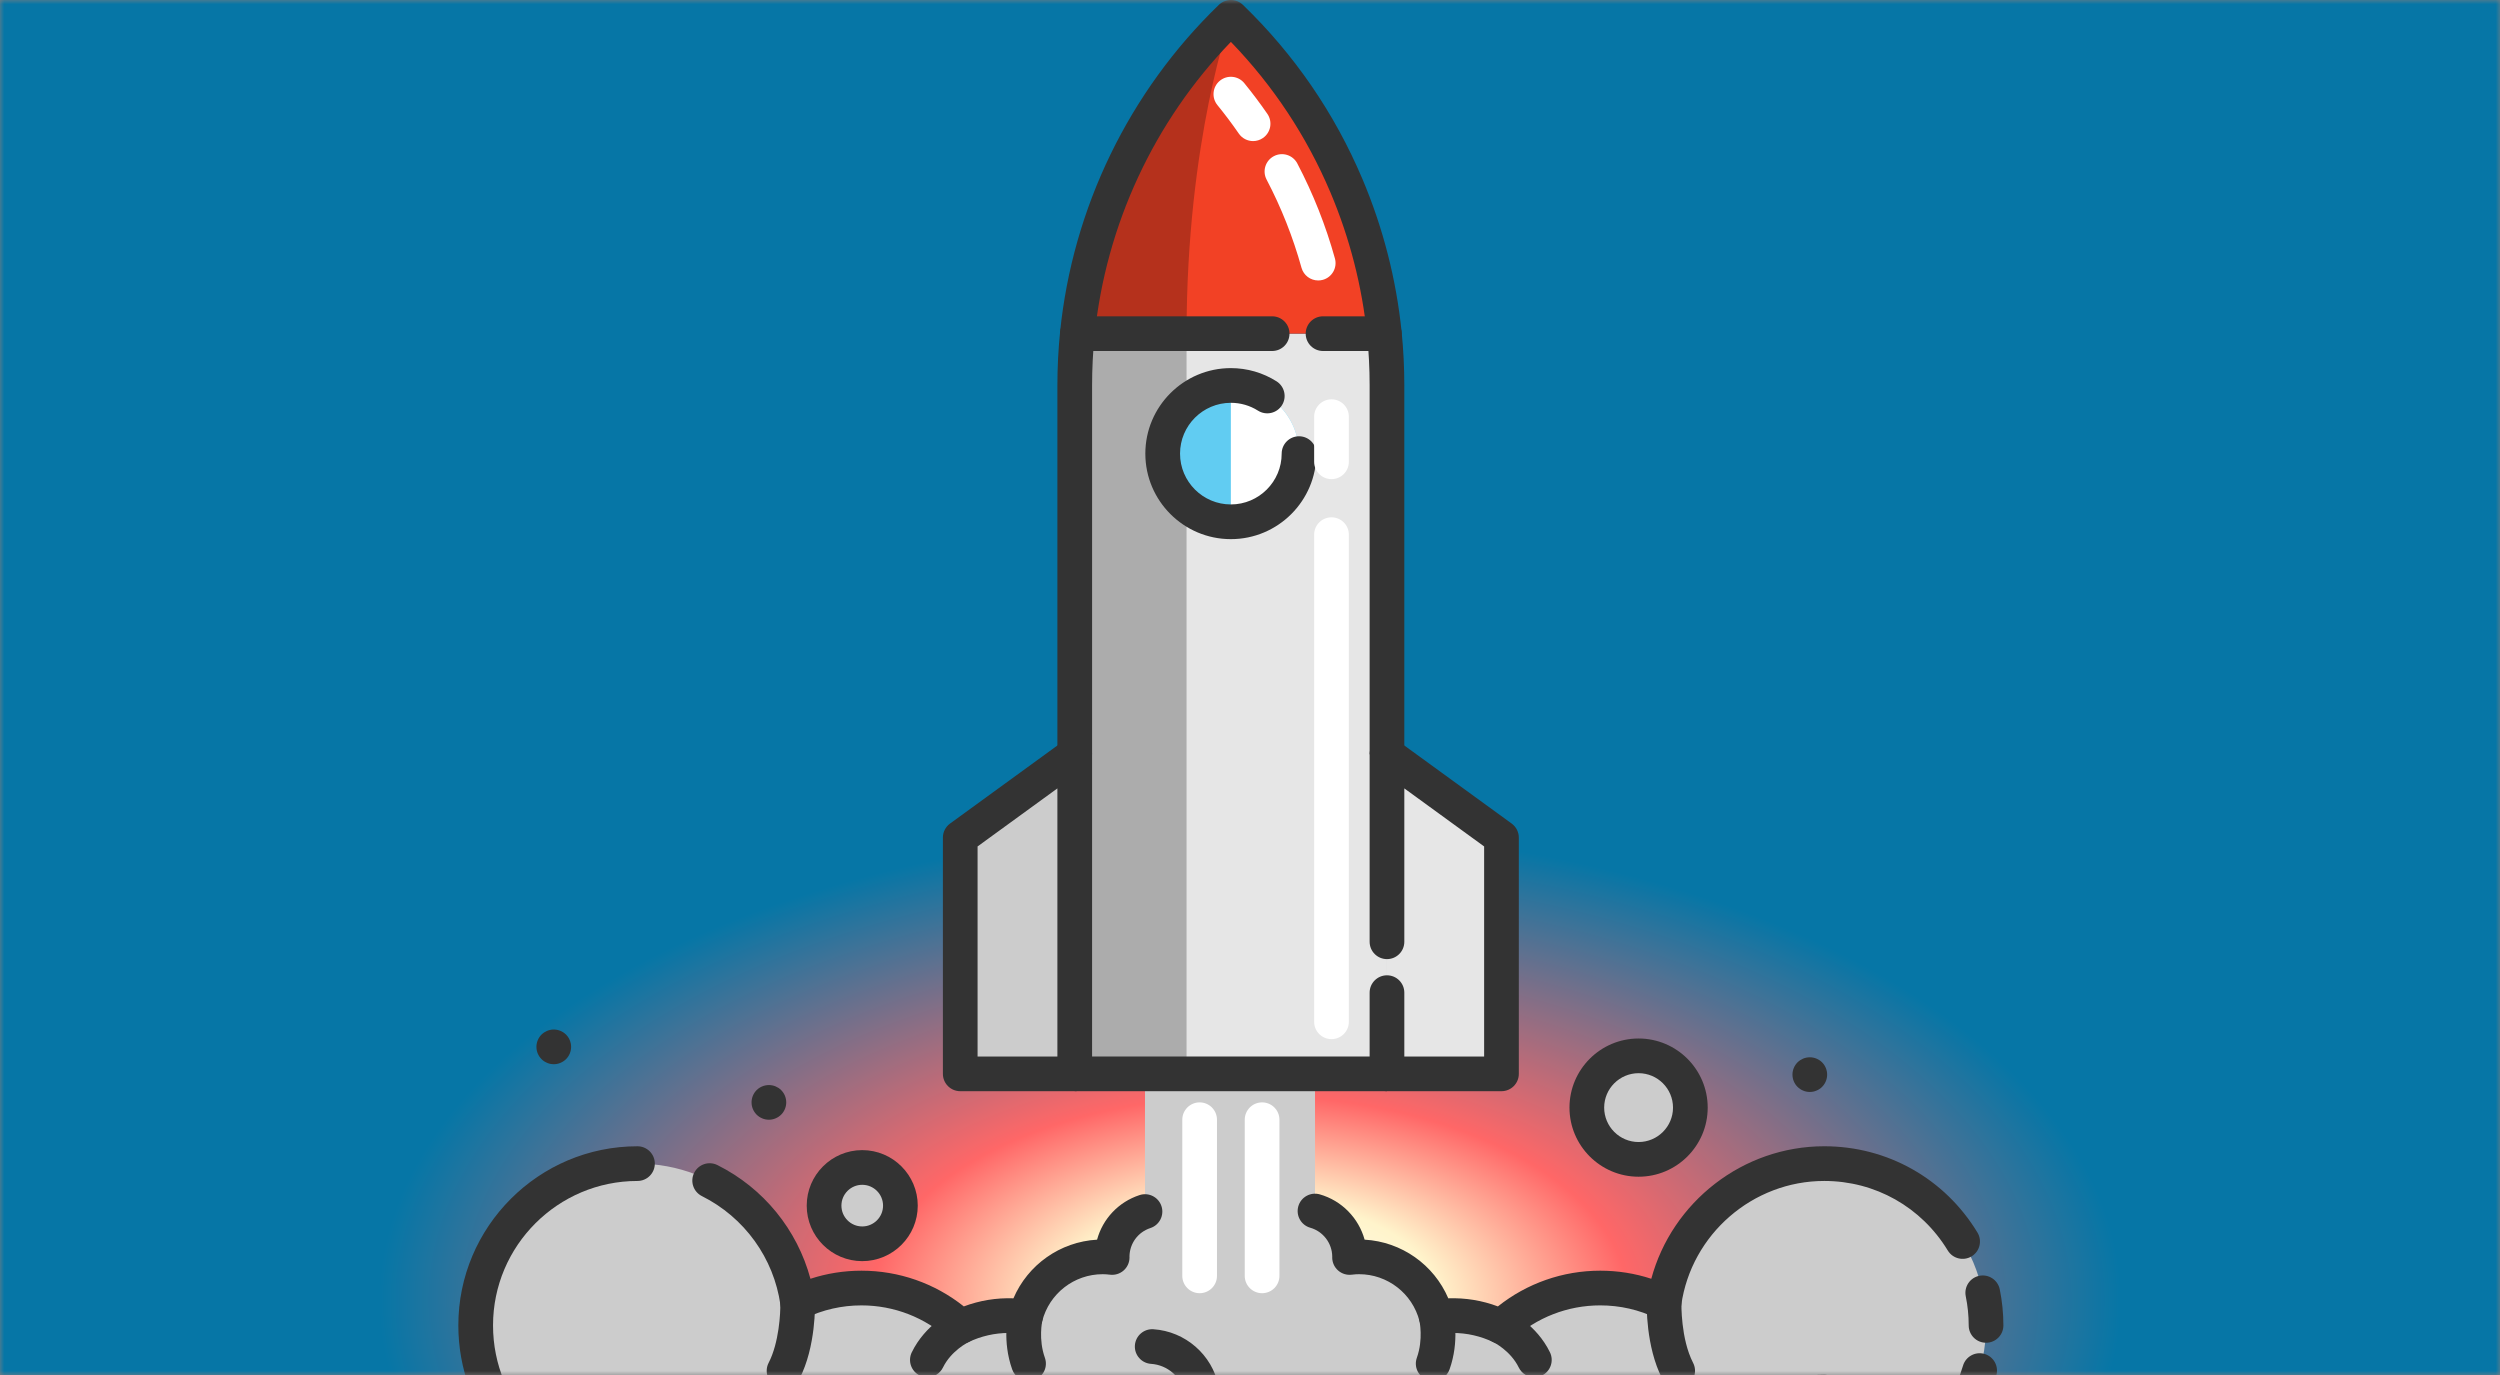 <svg width="300" height="165" viewBox="0 0 300 165" fill="none" xmlns="http://www.w3.org/2000/svg">
<rect x="0" y="0" width="300" height="165" fill="#808080" stroke="none"/>
<mask id="mask0" mask-type="alpha" maskUnits="userSpaceOnUse" x="0" y="0" width="300" height="165">
<rect width="300" height="165" fill="#C4C4C4"/>
</mask>
<g mask="url(#mask0)">
<rect width="300" height="165" fill="url(#paint0_radial)"/>
<path d="M103.468 149.255C105.997 149.255 108.048 147.205 108.048 144.675C108.048 142.146 105.997 140.095 103.468 140.095C100.938 140.095 98.888 142.146 98.888 144.675C98.888 147.205 100.938 149.255 103.468 149.255Z" fill="#CCCCCC"/>
<path d="M196.631 139.124C200.061 139.124 202.843 136.343 202.843 132.913C202.843 129.482 200.061 126.701 196.631 126.701C193.2 126.701 190.419 129.482 190.419 132.913C190.419 136.343 193.2 139.124 196.631 139.124Z" fill="#CCCCCC"/>
<path d="M157.801 128.861V145.326C160.195 146.005 161.952 148.208 161.952 150.822C161.952 150.847 161.948 150.872 161.948 150.897C162.322 150.851 162.701 150.822 163.084 150.822C167.552 150.822 171.295 153.883 172.357 158.017C172.998 157.921 173.647 157.871 174.309 157.871C176.391 157.871 178.361 158.346 180.118 159.191C183.257 156.318 187.437 154.565 192.026 154.565C194.774 154.565 197.372 155.194 199.691 156.314C201.023 146.888 209.118 139.635 218.91 139.635C229.632 139.635 238.326 148.328 238.326 159.05C238.326 164.471 236.102 169.371 232.517 172.894C233.704 174.684 234.537 176.724 234.936 178.919H163.259H132.148H60.471C60.871 176.724 61.703 174.684 62.89 172.894C59.305 169.371 57.082 164.47 57.082 159.049C57.082 148.328 65.775 139.634 76.497 139.634C86.29 139.634 94.384 146.887 95.716 156.314C98.035 155.194 100.634 154.565 103.382 154.565C107.97 154.565 112.15 156.318 115.29 159.191C117.047 158.346 119.016 157.871 121.098 157.871C121.76 157.871 122.414 157.921 123.051 158.017C124.112 153.882 127.856 150.822 132.323 150.822C132.706 150.822 133.085 150.851 133.46 150.897C133.46 150.872 133.456 150.847 133.456 150.822C133.456 148.286 135.109 146.134 137.399 145.388V128.861H157.801V128.861Z" fill="#CCCCCC"/>
<path d="M180.177 100.512V128.862H166.437V90.519L180.177 100.512Z" fill="#E6E6E6"/>
<path d="M128.968 90.519V128.862H115.228V100.512L128.968 90.519Z" fill="#CCCCCC"/>
<path d="M166.437 46.255V128.862H128.968V46.255C128.968 44.169 129.073 42.096 129.281 40.039H166.125C166.333 42.096 166.437 44.169 166.437 46.255Z" fill="#E6E6E6"/>
<path d="M166.125 40.039H129.281C130.742 25.674 137.229 12.209 147.705 2.083C153.692 7.87 158.376 14.749 161.562 22.264C163.947 27.898 165.496 33.885 166.125 40.039Z" fill="#F24125"/>
<path opacity="0.25" d="M147.705 2.083C147.705 2.083 142.388 16.751 142.388 40.039C142.388 63.326 142.388 128.279 142.388 128.279L128.968 128.862V46.255C128.968 44.169 129.073 42.096 129.281 40.039C130.742 25.674 137.229 12.209 147.705 2.083Z" fill="black"/>
<path d="M168.519 90.519H164.355V46.255C164.355 44.247 164.254 42.226 164.054 40.248C163.449 34.336 161.966 28.558 159.645 23.075C156.788 16.335 152.776 10.272 147.706 5.026C138.485 14.579 132.699 27.008 131.352 40.249C131.152 42.226 131.051 44.247 131.051 46.254V90.518H126.887V46.254C126.887 44.107 126.996 41.945 127.21 39.828C128.725 24.93 135.49 10.994 146.259 0.585C147.065 -0.195 148.345 -0.195 149.152 0.585C155.316 6.543 160.136 13.563 163.479 21.451C165.963 27.316 167.55 33.498 168.196 39.826C168.411 41.944 168.519 44.107 168.519 46.254L168.519 90.519Z" fill="#333333"/>
<path d="M166.437 126.78H128.968V130.944H166.437V126.78Z" fill="#333333"/>
<path d="M128.968 130.944H115.228C114.079 130.944 113.147 130.012 113.147 128.862V100.512C113.147 99.846 113.466 99.22 114.004 98.828L127.744 88.836C128.377 88.375 129.215 88.308 129.913 88.664C130.611 89.02 131.05 89.736 131.05 90.519V128.862C131.05 130.012 130.118 130.944 128.968 130.944ZM117.31 126.78H126.887V94.607L117.31 101.572V126.78Z" fill="#333333"/>
<path d="M180.177 130.944H166.437C165.288 130.944 164.355 130.012 164.355 128.862V119.119C164.355 117.969 165.288 117.037 166.437 117.037C167.587 117.037 168.519 117.969 168.519 119.119V126.78H178.095V101.572L168.519 94.607V113.012C168.519 114.162 167.587 115.094 166.437 115.094C165.288 115.094 164.355 114.162 164.355 113.012V90.519C164.355 89.736 164.795 89.019 165.492 88.664C166.191 88.308 167.028 88.375 167.662 88.835L181.402 98.828C181.94 99.219 182.259 99.846 182.259 100.511V128.862C182.259 130.012 181.327 130.944 180.177 130.944Z" fill="#333333"/>
<path d="M158.184 33.656C157.272 33.656 156.435 33.052 156.179 32.13C155.164 28.473 153.755 24.912 151.99 21.548C151.456 20.53 151.848 19.271 152.866 18.738C153.884 18.204 155.142 18.596 155.677 19.614C157.578 23.239 159.097 27.076 160.191 31.017C160.498 32.125 159.849 33.273 158.742 33.58C158.556 33.631 158.368 33.656 158.184 33.656Z" fill="white"/>
<path d="M150.372 16.93C149.711 16.93 149.061 16.615 148.657 16.03C147.851 14.861 146.988 13.712 146.091 12.613C145.364 11.723 145.497 10.411 146.388 9.684C147.278 8.957 148.59 9.089 149.317 9.98C150.284 11.165 151.215 12.405 152.084 13.665C152.737 14.611 152.499 15.908 151.553 16.561C151.192 16.81 150.78 16.93 150.372 16.93Z" fill="white"/>
<path d="M103.468 151.337C99.795 151.337 96.806 148.349 96.806 144.676C96.806 141.002 99.795 138.014 103.468 138.014C107.141 138.014 110.13 141.002 110.13 144.676C110.13 148.349 107.141 151.337 103.468 151.337ZM103.468 142.177C102.09 142.177 100.97 143.298 100.97 144.676C100.97 146.053 102.09 147.174 103.468 147.174C104.846 147.174 105.966 146.053 105.966 144.676C105.966 143.298 104.846 142.177 103.468 142.177Z" fill="#333333"/>
<path d="M196.631 141.206C192.058 141.206 188.337 137.486 188.337 132.913C188.337 128.34 192.058 124.619 196.631 124.619C201.204 124.619 204.924 128.34 204.924 132.913C204.924 137.486 201.204 141.206 196.631 141.206ZM196.631 128.783C194.353 128.783 192.501 130.636 192.501 132.913C192.501 135.19 194.354 137.043 196.631 137.043C198.908 137.043 200.761 135.19 200.761 132.913C200.761 130.635 198.908 128.783 196.631 128.783Z" fill="#333333"/>
<path d="M94.085 166.578C93.763 166.578 93.436 166.503 93.13 166.345C92.109 165.817 91.709 164.561 92.237 163.54C93.488 161.119 93.67 157.547 93.635 156.374C93.601 155.225 94.504 154.266 95.653 154.231C96.8 154.195 97.762 155.1 97.797 156.249C97.803 156.465 97.933 161.586 95.936 165.452C95.566 166.167 94.838 166.578 94.085 166.578Z" fill="#333333"/>
<path d="M123.425 165.716C122.569 165.716 121.767 165.184 121.464 164.332C120.258 160.944 120.944 157.866 121.026 157.527C121.295 156.409 122.42 155.723 123.538 155.992C124.652 156.261 125.339 157.38 125.076 158.494C125.061 158.56 124.597 160.715 125.387 162.936C125.772 164.019 125.207 165.209 124.123 165.595C123.892 165.677 123.657 165.716 123.425 165.716Z" fill="#333333"/>
<path d="M111.283 165.271C110.977 165.271 110.666 165.203 110.372 165.06C109.339 164.556 108.91 163.309 109.414 162.276C111.024 158.975 114.062 157.468 114.403 157.307C115.442 156.816 116.684 157.261 117.174 158.301C117.663 159.337 117.223 160.573 116.191 161.067C116.129 161.098 114.128 162.109 113.156 164.101C112.795 164.841 112.054 165.271 111.283 165.271Z" fill="#333333"/>
<path d="M115.29 161.273C114.78 161.273 114.276 161.085 113.884 160.726C111.009 158.096 107.28 156.647 103.382 156.647C101.014 156.647 98.74 157.166 96.621 158.188C96.023 158.477 95.323 158.463 94.736 158.15C94.15 157.837 93.748 157.263 93.655 156.605C92.859 150.972 89.335 146.085 84.23 143.533C83.202 143.02 82.784 141.769 83.299 140.74C83.812 139.712 85.063 139.295 86.092 139.809C91.631 142.578 95.669 147.567 97.253 153.453C99.22 152.809 101.272 152.483 103.382 152.483C107.867 152.483 112.176 153.996 115.659 156.77C117.551 156.059 119.554 155.725 121.613 155.798C123.339 151.77 127.212 149.014 131.649 148.759C132.326 146.271 134.211 144.237 136.754 143.408C137.849 143.052 139.022 143.651 139.378 144.744C139.734 145.837 139.136 147.012 138.043 147.368C136.562 147.85 135.562 149.21 135.537 150.765C135.54 150.809 135.541 150.853 135.541 150.897C135.541 151.493 135.286 152.06 134.839 152.456C134.393 152.851 133.8 153.035 133.207 152.964C132.878 152.923 132.588 152.904 132.322 152.904C128.901 152.904 125.918 155.219 125.066 158.535C124.801 159.568 123.798 160.237 122.741 160.076C122.199 159.994 121.646 159.953 121.097 159.953C119.379 159.953 117.728 160.328 116.191 161.067C115.904 161.205 115.596 161.273 115.29 161.273Z" fill="#333333"/>
<path d="M78.823 181H60.471C59.854 181 59.268 180.726 58.873 180.252C58.477 179.778 58.313 179.153 58.423 178.545C58.769 176.648 59.397 174.849 60.297 173.177C56.87 169.263 55 164.306 55 159.05C55 147.196 64.643 137.553 76.497 137.553C77.647 137.553 78.579 138.485 78.579 139.635C78.579 140.784 77.647 141.716 76.497 141.716C66.939 141.716 59.164 149.492 59.164 159.05C59.164 163.734 61.005 168.123 64.349 171.409C65.06 172.108 65.176 173.213 64.625 174.044C64.042 174.923 63.565 175.857 63.197 176.837H78.823C79.972 176.837 80.905 177.769 80.905 178.919C80.905 180.068 79.972 181 78.823 181Z" fill="#333333"/>
<path d="M234.936 181H202.9C201.75 181 200.818 180.068 200.818 178.918C200.818 177.769 201.75 176.836 202.9 176.836H232.21C231.842 175.856 231.365 174.923 230.782 174.044C230.231 173.212 230.347 172.107 231.058 171.409C233.179 169.325 234.735 166.725 235.558 163.89C235.879 162.786 237.035 162.15 238.138 162.471C239.242 162.792 239.877 163.947 239.557 165.051C238.688 168.043 237.163 170.822 235.11 173.175C236.009 174.847 236.638 176.647 236.984 178.545C237.094 179.153 236.929 179.778 236.534 180.252C236.139 180.726 235.554 181 234.936 181Z" fill="#333333"/>
<path d="M238.326 161.132C237.176 161.132 236.244 160.199 236.244 159.05C236.244 157.872 236.125 156.696 235.891 155.555C235.661 154.429 236.387 153.328 237.514 153.098C238.637 152.867 239.74 153.593 239.971 154.72C240.26 156.136 240.407 157.592 240.407 159.05C240.407 160.199 239.475 161.132 238.326 161.132Z" fill="#333333"/>
<path d="M180.117 161.273C179.811 161.273 179.503 161.205 179.215 161.067C177.678 160.328 176.028 159.953 174.309 159.953C173.764 159.953 173.21 159.994 172.664 160.076C171.61 160.233 170.605 159.568 170.34 158.534C169.489 155.219 166.505 152.903 163.084 152.903C162.818 152.903 162.529 152.923 162.2 152.963C161.608 153.035 161.014 152.85 160.568 152.455C160.121 152.06 159.866 151.493 159.866 150.896C159.866 150.863 159.867 150.816 159.869 150.772C159.848 149.175 158.769 147.764 157.233 147.328C156.126 147.015 155.484 145.863 155.797 144.757C156.111 143.652 157.26 143.009 158.368 143.322C161.022 144.075 163.04 146.181 163.753 148.758C168.192 149.011 172.067 151.767 173.794 155.797C175.857 155.727 177.856 156.058 179.748 156.77C183.23 153.996 187.54 152.482 192.025 152.482C194.135 152.482 196.189 152.808 198.155 153.453C200.649 144.227 209.151 137.551 218.91 137.551C226.483 137.551 233.355 141.42 237.293 147.9C237.89 148.883 237.578 150.164 236.595 150.761C235.612 151.357 234.332 151.045 233.735 150.063C230.558 144.836 225.016 141.715 218.91 141.715C210.328 141.715 202.952 148.116 201.752 156.604C201.659 157.263 201.257 157.837 200.671 158.149C200.084 158.462 199.383 158.476 198.785 158.187C196.667 157.164 194.393 156.646 192.025 156.646C188.127 156.646 184.397 158.095 181.523 160.725C181.131 161.086 180.627 161.273 180.117 161.273Z" fill="#333333"/>
<path d="M201.323 166.578C200.569 166.578 199.841 166.167 199.472 165.451C197.474 161.586 197.604 156.465 197.61 156.249C197.645 155.1 198.612 154.188 199.754 154.231C200.902 154.266 201.805 155.223 201.772 156.372C201.771 156.414 201.675 160.645 203.171 163.54C203.699 164.561 203.298 165.818 202.277 166.345C201.971 166.503 201.645 166.578 201.323 166.578Z" fill="#333333"/>
<path d="M171.982 165.716C171.75 165.716 171.515 165.677 171.285 165.595C170.201 165.209 169.636 164.019 170.021 162.936C170.82 160.691 170.337 158.514 170.332 158.492C170.077 157.376 170.769 156.257 171.884 155.995C173 155.734 174.113 156.414 174.382 157.526C174.464 157.866 175.15 160.944 173.944 164.331C173.64 165.184 172.838 165.716 171.982 165.716Z" fill="#333333"/>
<path d="M184.124 165.271C183.353 165.271 182.613 164.841 182.252 164.101C181.264 162.077 179.248 161.082 179.228 161.072C178.188 160.581 177.743 159.341 178.234 158.301C178.725 157.261 179.965 156.815 181.005 157.307C181.346 157.468 184.385 158.976 185.994 162.276C186.498 163.309 186.069 164.556 185.036 165.06C184.741 165.203 184.43 165.271 184.124 165.271Z" fill="#333333"/>
<path d="M143.956 155.185C142.807 155.185 141.875 154.253 141.875 153.104V134.367C141.875 133.218 142.807 132.285 143.956 132.285C145.106 132.285 146.038 133.218 146.038 134.367V153.104C146.038 154.254 145.106 155.185 143.956 155.185Z" fill="white"/>
<path d="M151.451 155.185C150.301 155.185 149.369 154.253 149.369 153.104V134.367C149.369 133.218 150.301 132.285 151.451 132.285C152.6 132.285 153.533 133.218 153.533 134.367V153.104C153.533 154.254 152.6 155.185 151.451 155.185Z" fill="white"/>
<path d="M207.037 181C205.888 181 204.956 180.068 204.956 178.918C204.956 171.228 211.212 164.97 218.903 164.97C220.053 164.97 220.985 165.903 220.985 167.052C220.985 168.202 220.053 169.134 218.903 169.134C213.508 169.134 209.119 173.523 209.119 178.918C209.119 180.068 208.187 181 207.037 181Z" fill="#333333"/>
<path d="M217.177 131.037C217.039 131.037 216.906 131.021 216.769 130.996C216.635 130.971 216.506 130.929 216.381 130.875C216.257 130.825 216.136 130.759 216.019 130.684C215.907 130.609 215.803 130.521 215.703 130.425C215.316 130.038 215.095 129.505 215.095 128.956C215.095 128.818 215.107 128.681 215.136 128.548C215.161 128.414 215.203 128.285 215.253 128.16C215.307 128.031 215.37 127.911 215.445 127.798C215.52 127.686 215.607 127.577 215.703 127.482C215.803 127.386 215.907 127.299 216.019 127.224C216.136 127.149 216.257 127.086 216.381 127.032C216.506 126.982 216.635 126.94 216.769 126.915C217.039 126.861 217.314 126.861 217.585 126.915C217.718 126.94 217.847 126.982 217.972 127.032C218.097 127.086 218.218 127.149 218.334 127.224C218.447 127.299 218.555 127.386 218.651 127.482C218.746 127.577 218.834 127.686 218.909 127.798C218.984 127.911 219.046 128.031 219.1 128.16C219.15 128.285 219.192 128.414 219.217 128.548C219.246 128.681 219.258 128.818 219.258 128.956C219.258 129.501 219.038 130.038 218.651 130.425C218.555 130.521 218.447 130.609 218.334 130.684C218.218 130.759 218.097 130.825 217.972 130.875C217.847 130.929 217.718 130.971 217.585 130.996C217.447 131.021 217.314 131.037 217.177 131.037Z" fill="#333333"/>
<path d="M92.267 134.368C91.718 134.368 91.18 134.143 90.793 133.756C90.406 133.369 90.185 132.832 90.185 132.286C90.185 132.149 90.198 132.012 90.227 131.878C90.252 131.745 90.294 131.616 90.344 131.487C90.398 131.362 90.46 131.241 90.535 131.129C90.614 131.017 90.698 130.908 90.793 130.813C91.276 130.33 91.997 130.109 92.675 130.246C92.808 130.271 92.938 130.313 93.062 130.363C93.187 130.417 93.308 130.479 93.425 130.554C93.537 130.629 93.641 130.717 93.741 130.813C93.837 130.908 93.92 131.017 93.999 131.129C94.074 131.241 94.137 131.362 94.191 131.487C94.241 131.616 94.282 131.745 94.307 131.878C94.337 132.012 94.349 132.149 94.349 132.286C94.349 132.832 94.128 133.369 93.741 133.756C93.641 133.852 93.537 133.939 93.425 134.014C93.308 134.089 93.187 134.156 93.062 134.206C92.938 134.26 92.808 134.302 92.675 134.327C92.542 134.352 92.405 134.368 92.267 134.368Z" fill="#333333"/>
<path d="M66.453 127.707C66.315 127.707 66.182 127.69 66.044 127.665C65.911 127.64 65.782 127.598 65.657 127.544C65.532 127.494 65.412 127.428 65.295 127.353C65.183 127.278 65.074 127.19 64.979 127.094C64.591 126.707 64.371 126.17 64.371 125.625C64.371 125.487 64.383 125.35 64.412 125.217C64.437 125.083 64.479 124.954 64.529 124.829C64.583 124.7 64.645 124.58 64.721 124.467C64.795 124.355 64.883 124.247 64.979 124.151C65.074 124.055 65.183 123.968 65.295 123.893C65.412 123.818 65.532 123.755 65.657 123.701C65.782 123.651 65.911 123.609 66.044 123.584C66.315 123.526 66.59 123.526 66.861 123.584C66.994 123.609 67.123 123.651 67.248 123.701C67.373 123.755 67.498 123.818 67.61 123.893C67.722 123.968 67.831 124.055 67.927 124.151C68.022 124.247 68.11 124.355 68.185 124.467C68.26 124.58 68.322 124.7 68.376 124.829C68.426 124.954 68.468 125.083 68.493 125.217C68.522 125.35 68.534 125.487 68.534 125.625C68.534 126.17 68.314 126.707 67.927 127.094C67.831 127.19 67.722 127.278 67.61 127.353C67.498 127.428 67.373 127.494 67.248 127.544C67.123 127.598 66.994 127.64 66.861 127.665C66.727 127.69 66.59 127.707 66.453 127.707Z" fill="#333333"/>
<path d="M144.184 168.825C143.217 168.825 142.349 168.147 142.147 167.161C141.751 165.231 140.098 163.793 138.127 163.663C136.98 163.588 136.111 162.596 136.187 161.449C136.262 160.302 137.253 159.436 138.401 159.508C142.236 159.761 145.454 162.563 146.226 166.324C146.457 167.45 145.731 168.551 144.605 168.782C144.464 168.811 144.323 168.825 144.184 168.825Z" fill="#333333"/>
<path d="M139.828 175.835C139.712 175.835 139.594 175.825 139.475 175.805C138.341 175.611 137.58 174.535 137.774 173.402C138.495 169.188 141.819 165.923 146.047 165.274C149.993 164.668 153.899 166.475 155.994 169.875C156.598 170.854 156.293 172.136 155.314 172.74C154.335 173.343 153.052 173.038 152.449 172.059C151.234 170.086 148.967 169.038 146.678 169.39C144.225 169.766 142.296 171.66 141.878 174.104C141.704 175.118 140.824 175.835 139.828 175.835Z" fill="#333333"/>
<path d="M166.117 42.121H158.765C157.615 42.121 156.683 41.188 156.683 40.039C156.683 38.889 157.615 37.957 158.765 37.957H166.117C167.266 37.957 168.198 38.889 168.198 40.039C168.198 41.188 167.266 42.121 166.117 42.121Z" fill="#333333"/>
<path d="M152.658 42.121H129.285C128.135 42.121 127.203 41.188 127.203 40.039C127.203 38.889 128.135 37.957 129.285 37.957H152.658C153.808 37.957 154.74 38.889 154.74 40.039C154.74 41.188 153.808 42.121 152.658 42.121Z" fill="#333333"/>
<path d="M147.703 62.615C152.22 62.615 155.883 58.953 155.883 54.435C155.883 49.917 152.22 46.255 147.703 46.255C143.185 46.255 139.523 49.917 139.523 54.435C139.523 58.953 143.185 62.615 147.703 62.615Z" fill="#61CCF2"/>
<path d="M147.703 62.615C152.22 62.615 155.883 58.953 155.883 54.435C155.883 49.917 152.22 46.255 147.703 46.255" fill="white"/>
<path d="M147.703 64.697C142.044 64.697 137.441 60.093 137.441 54.435C137.441 48.777 142.044 44.173 147.703 44.173C149.651 44.173 151.547 44.722 153.186 45.76C154.158 46.376 154.447 47.661 153.832 48.633C153.217 49.604 151.931 49.893 150.959 49.278C149.987 48.662 148.861 48.337 147.703 48.337C144.341 48.337 141.605 51.072 141.605 54.435C141.605 57.798 144.341 60.533 147.703 60.533C151.066 60.533 153.801 57.798 153.801 54.435C153.801 53.285 154.734 52.353 155.883 52.353C157.033 52.353 157.965 53.285 157.965 54.435C157.965 60.093 153.361 64.697 147.703 64.697Z" fill="#333333"/>
<path d="M159.78 124.697C158.631 124.697 157.698 123.765 157.698 122.616V64.159C157.698 63.009 158.631 62.077 159.78 62.077C160.93 62.077 161.862 63.009 161.862 64.159V122.616C161.862 123.765 160.93 124.697 159.78 124.697Z" fill="white"/>
<path d="M159.78 57.497C158.631 57.497 157.698 56.564 157.698 55.415V50.002C157.698 48.852 158.631 47.92 159.78 47.92C160.93 47.92 161.862 48.852 161.862 50.002V55.415C161.862 56.565 160.93 57.497 159.78 57.497Z" fill="white"/>
</g>
<defs>
<radialGradient id="paint0_radial" cx="0" cy="0" r="1" gradientUnits="userSpaceOnUse" gradientTransform="translate(150 156.5) rotate(90) scale(113 205.455)">
<stop stop-color="white"/>
<stop offset="0.109" stop-color="#FFF4CB"/>
<stop offset="0.219" stop-color="#FF6767"/>
<stop offset="0.505" stop-color="#0676A6"/>
<stop offset="1" stop-color="#0676A6"/>
</radialGradient>
</defs>
</svg>
